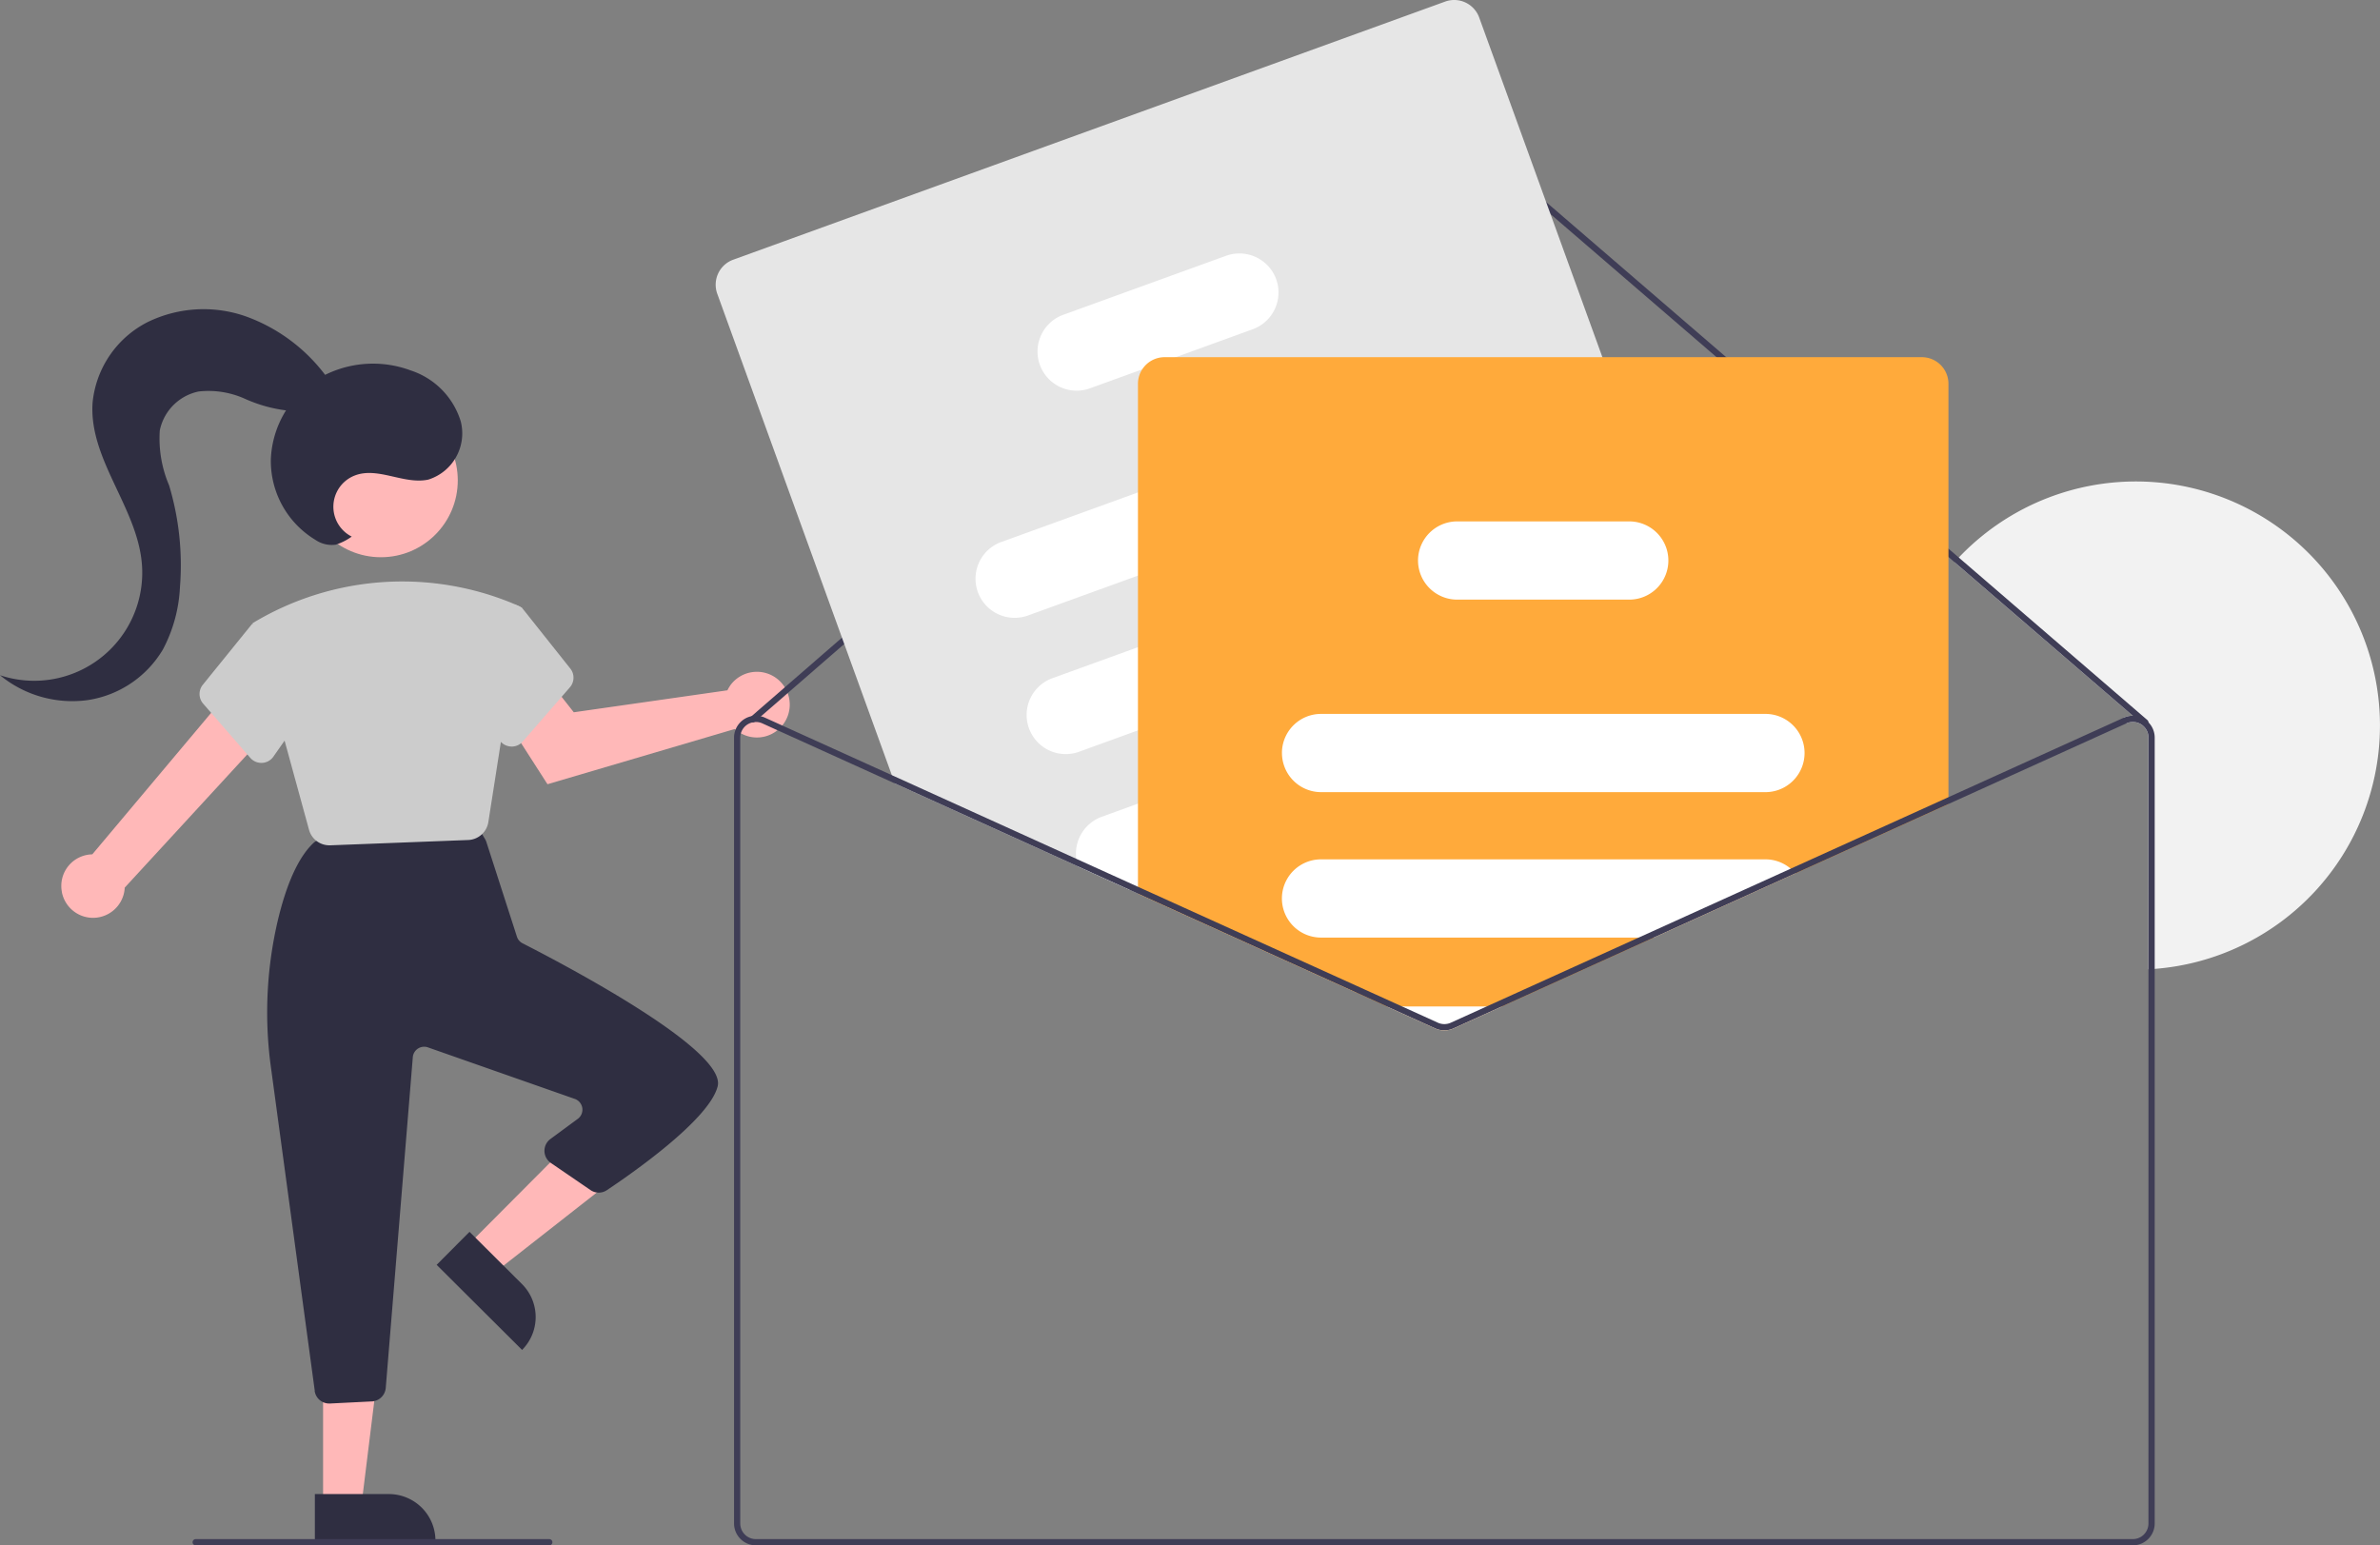 <svg xmlns="http://www.w3.org/2000/svg" width="187.879" height="122" viewBox="0 0 187.879 122">
  <rect x="0" y="0" width="187.879" height="122" fill="#808080" stroke="none"/>
  <g id="undraw_newsletter_re_wrob" transform="translate(0 -0.002)">
    <path id="Path_100" data-name="Path 100" d="M877.9,376.2a19.268,19.268,0,0,1-17.787,19.212c-.162.012-.327.025-.493.032V377.157a1.225,1.225,0,0,0-.454-.954.31.31,0,0,0-.054-.044.459.459,0,0,0-.057-.04,1.235,1.235,0,0,0-1.178-.086l-.205-.45a1.731,1.731,0,0,1,.714-.156l-14.071-12.122c.109-.124.222-.245.336-.366A19.27,19.27,0,0,1,877.9,376.2Z" transform="translate(-690.024 -318.921)" fill="#f2f2f2"/>
    <path id="Path_101" data-name="Path 101" d="M239.36,438.766a2.492,2.492,0,0,1,2.4-2.97l11.107-13.222,2.773,3.545-11.32,12.305a2.505,2.505,0,0,1-4.964.341Z" transform="translate(-234.474 -368.347)" fill="#ffb8b8"/>
    <path id="Path_102" data-name="Path 102" d="M397.941,418.878a2.6,2.6,0,0,0-.206.354l-12.128,1.734-1.842-2.338-3.892,2.318,3.658,5.7,14.791-4.36a2.593,2.593,0,1,0-.383-3.411Z" transform="translate(-340.312 -364.733)" fill="#ffb8b8"/>
    <path id="Path_103" data-name="Path 103" d="M149.426,372.778l2.146,2.137,9.264-7.261-3.167-3.154Z" transform="translate(-112.513 -274.456)" fill="#ffb8b8"/>
    <path id="Path_104" data-name="Path 104" d="M0,0H9.518V3.678H3.678A3.678,3.678,0,0,1,0,0H0Z" transform="translate(41.214 106.571) rotate(-135.123)" fill="#2f2e41"/>
    <path id="Path_105" data-name="Path 105" d="M103.244,445.374h3.029l1.441-11.682h-4.47Z" transform="translate(-77.739 -326.555)" fill="#ffb8b8"/>
    <path id="Path_106" data-name="Path 106" d="M0,0H9.518V3.678H3.678A3.677,3.677,0,0,1,0,0H0Z" transform="translate(34.374 121.63) rotate(179.997)" fill="#2f2e41"/>
    <path id="Path_107" data-name="Path 107" d="M308.846,511.136,305.4,485.7a31.855,31.855,0,0,1,.494-11.54c.708-3.041,1.664-5.148,2.842-6.261a1.166,1.166,0,0,1,.678-.309L320.8,466.4a1.163,1.163,0,0,1,1.114.557l.374.624a1.158,1.158,0,0,1,.109.241l2.408,7.465a.893.893,0,0,0,.447.525c3.791,1.936,16.107,8.47,15.4,11.289-.662,2.649-6.862,6.944-8.747,8.2a1.151,1.151,0,0,1-1.294-.01l-3.128-2.14a1.159,1.159,0,0,1-.033-1.89l2.157-1.589a.9.9,0,0,0-.236-1.577l-11.585-4.065a.9.9,0,0,0-1.2.777l-2.136,26.108a1.162,1.162,0,0,1-1.1,1.063l-3.305.165-.06,0a1.152,1.152,0,0,1-1.147-1Z" transform="translate(-283.999 -401.34)" fill="#2f2e41"/>
    <circle id="Ellipse_49" data-name="Ellipse 49" cx="6.067" cy="6.067" r="6.067" transform="translate(24.003 31.859)" fill="#ffb8b8"/>
    <path id="Path_108" data-name="Path 108" d="M304.864,408.4l-4.466-16.3.076-.052a22.847,22.847,0,0,1,20.993-1.3l.2.117-2.646,16.913a1.676,1.676,0,0,1-1.592,1.427l-10.89.419h-.066A1.668,1.668,0,0,1,304.864,408.4Z" transform="translate(-280.469 -342.888)" fill="#ccc"/>
    <path id="Path_109" data-name="Path 109" d="M287.5,413.023l-3.72-4.277a1.158,1.158,0,0,1-.026-1.49l3.888-4.8,2.985.814,1.583,5.539-2.885,4.122a1.153,1.153,0,0,1-.889.493l-.062,0A1.151,1.151,0,0,1,287.5,413.023Z" transform="translate(-267.744 -353.195)" fill="#ccc"/>
    <path id="Path_110" data-name="Path 110" d="M371.47,407.513a1.153,1.153,0,0,1-.889-.493L367.7,402.9l1.388-5.831,2.748-.75.513.245,3.807,4.786a1.158,1.158,0,0,1-.026,1.49l-3.72,4.277a1.151,1.151,0,0,1-.873.4Z" transform="translate(-331.142 -348.577)" fill="#ccc"/>
    <path id="Path_111" data-name="Path 111" d="M569.7,289.319a.242.242,0,0,1-.059.168.247.247,0,0,1-.348.027l-.828-.714-14.071-12.122-39.465-34a1.24,1.24,0,0,0-1.616,0l-53.146,46.172-.479.415a.239.239,0,0,1-.062.04.247.247,0,0,1-.126.02.253.253,0,0,1-.161-.082.246.246,0,0,1,.022-.348l.067-.059L512.989,242.3a1.741,1.741,0,0,1,2.263,0l39.478,34.013,14.884,12.826A.251.251,0,0,1,569.7,289.319Z" transform="translate(-400.1 -232.293)" fill="#3f3d56"/>
    <path id="Path_112" data-name="Path 112" d="M531.523,267.386l-.65-1.788-2.238-6.176-4.822-13.3-5.39-14.864L508.7,204.45a2.1,2.1,0,0,0-2.69-1.257l-56.2,20.377a2.1,2.1,0,0,0-1.257,2.69l13.782,38.008.235.65,14.466,6.556,4.066,1.843.66.3,17.216,7.8.667-.242,11.292-4.093,17.033-6.176,2.295-.832a2.1,2.1,0,0,0,1.26-2.69Z" transform="translate(-391.931 -203.065)" fill="#e6e6e6"/>
    <path id="Path_113" data-name="Path 113" d="M570.625,329.072a3.093,3.093,0,0,0-3.957-1.85l-22.238,8.066-10.738,3.893a3.087,3.087,0,1,0,2.1,5.805l8.634-3.13,24.345-8.826A3.093,3.093,0,0,0,570.625,329.072Z" transform="translate(-454.599 -296.41)" fill="#fff"/>
    <path id="Path_114" data-name="Path 114" d="M586.471,372.792a3.093,3.093,0,0,0-3.957-1.85l-3.767,1.366-22.386,8.117-6.823,2.473a3.089,3.089,0,0,0,2.1,5.808l4.718-1.712,28.26-10.247c.064-.022.126-.049.188-.077A3.087,3.087,0,0,0,586.471,372.792Z" transform="translate(-466.53 -329.33)" fill="#fff"/>
    <path id="Path_115" data-name="Path 115" d="M602.5,416.972a3.09,3.09,0,0,0-3.955-1.85l-10.565,3.831L579.8,421.92l-11.368,4.12-2.865,1.04a3.1,3.1,0,0,0-2.008,3.315,3.063,3.063,0,0,0,.148.61l4.066,1.843.66-.24h0l20.63-7.48,11.583-4.2a3.091,3.091,0,0,0,1.85-3.957Z" transform="translate(-478.597 -362.596)" fill="#fff"/>
    <path id="Path_116" data-name="Path 116" d="M570.346,286.092a3.093,3.093,0,0,0-3.957-1.85l-12.771,4.629a3.089,3.089,0,1,0,2.1,5.808l4.041-1.465,2.675-.971,6.057-2.2A3.091,3.091,0,0,0,570.346,286.092Z" transform="translate(-469.602 -264.047)" fill="#fff"/>
    <path id="Path_117" data-name="Path 117" d="M645.248,317.2H585.467a2.1,2.1,0,0,0-1.769.971,2.078,2.078,0,0,0-.331,1.129v40.256l17.216,7.8,2.426,1.1,3.831,1.737a1.734,1.734,0,0,0,1.428,0l3.831-1.737,11.991-5.435,11.176-5.067,12.082-5.474V319.295A2.1,2.1,0,0,0,645.248,317.2Z" transform="translate(-493.536 -289)" fill="#ffaa3b"/>
    <path id="Path_118" data-name="Path 118" d="M667.532,431.2H632.454a3.087,3.087,0,0,0-3.083,2.967.978.978,0,0,0,0,.121,3.092,3.092,0,0,0,3.088,3.088h35.078a3.088,3.088,0,0,0,0-6.176Z" transform="translate(-528.172 -374.838)" fill="#fff"/>
    <path id="Path_119" data-name="Path 119" d="M669.531,478.431a3.066,3.066,0,0,0-2-.736H632.455a3.088,3.088,0,1,0,0,6.176h26.272L669.9,478.8A3.109,3.109,0,0,0,669.531,478.431Z" transform="translate(-528.172 -409.851)" fill="#fff"/>
    <path id="Path_120" data-name="Path 120" d="M662.877,524.7l3.831,1.737a1.734,1.734,0,0,0,1.428,0l3.831-1.737Z" transform="translate(-553.405 -445.241)" fill="#fff"/>
    <path id="Path_121" data-name="Path 121" d="M692.441,371.723a3.089,3.089,0,0,0-2.9-2.028H675.955a3.09,3.09,0,0,0-2.811,1.813,3.053,3.053,0,0,0-.277,1.275,3.092,3.092,0,0,0,3.088,3.088h13.587a3.088,3.088,0,0,0,2.9-4.148Z" transform="translate(-560.927 -328.531)" fill="#fff"/>
    <path id="Path_122" data-name="Path 122" d="M525.691,449.317,513.7,454.751l-2.838,1.287a1.239,1.239,0,0,1-1.018,0l-2.838-1.287h-1.2l3.831,1.737a1.734,1.734,0,0,0,1.428,0l3.831-1.737,11.991-5.435Zm0,0L513.7,454.751l-2.838,1.287a1.239,1.239,0,0,1-1.018,0l-2.838-1.287h-1.2l3.831,1.737a1.734,1.734,0,0,0,1.428,0l3.831-1.737,11.991-5.435Zm0,0L513.7,454.751l-2.838,1.287a1.239,1.239,0,0,1-1.018,0l-2.838-1.287h-1.2l3.831,1.737a1.734,1.734,0,0,0,1.428,0l3.831-1.737,11.991-5.435Zm40.244-16.993a1.886,1.886,0,0,0-.3-.242,1.72,1.72,0,0,0-1.65-.121l-26.291,11.917-12,5.44L513.7,454.751l-2.838,1.287a1.239,1.239,0,0,1-1.018,0l-2.838-1.287-2.957-1.341-17.878-8.1,0,0-4.874-2.211-14.552-6.6-10.02-4.54a1.507,1.507,0,0,0-.319-.106,1.657,1.657,0,0,0-.739-.015,1.733,1.733,0,0,0-1.386,1.695v62.037a1.731,1.731,0,0,0,1.729,1.729H564.7a1.731,1.731,0,0,0,1.729-1.729V433.534A1.722,1.722,0,0,0,565.934,432.324Zm0,63.247a1.236,1.236,0,0,1-1.235,1.235H456.006a1.236,1.236,0,0,1-1.235-1.235V433.534a1.235,1.235,0,0,1,.566-1.038,1.276,1.276,0,0,1,.4-.168,1.105,1.105,0,0,1,.126-.02.962.962,0,0,1,.146-.01,1.228,1.228,0,0,1,.509.111l10.459,4.74,14.466,6.556,4.066,1.843.66.3,17.216,7.8,2.426,1.1,3.831,1.737a1.734,1.734,0,0,0,1.428,0l3.831-1.737,11.991-5.435,11.176-5.067,26.126-11.84a1.235,1.235,0,0,1,1.178.086.457.457,0,0,1,.057.04.311.311,0,0,1,.054.044,1.225,1.225,0,0,1,.455.954Zm-40.244-46.254L513.7,454.751l-2.838,1.287a1.239,1.239,0,0,1-1.018,0l-2.838-1.287h-1.2l3.831,1.737a1.734,1.734,0,0,0,1.428,0l3.831-1.737,11.991-5.435Zm0,0L513.7,454.751l-2.838,1.287a1.239,1.239,0,0,1-1.018,0l-2.838-1.287h-1.2l3.831,1.737a1.734,1.734,0,0,0,1.428,0l3.831-1.737,11.991-5.435Zm-40.184-3.767.66.3v-.539Zm40.184,3.767L513.7,454.751l-2.838,1.287a1.239,1.239,0,0,1-1.018,0l-2.838-1.287h-1.2l3.831,1.737a1.734,1.734,0,0,0,1.428,0l3.831-1.737,11.991-5.435Z" transform="translate(-396.335 -375.298)" fill="#3f3d56"/>
    <path id="Path_123" data-name="Path 123" d="M309.41,695.429H281.5a.247.247,0,1,1,0-.494H309.41a.247.247,0,1,1,0,.494Z" transform="translate(-266.05 -573.427)" fill="#3f3d56"/>
    <path id="Path_124" data-name="Path 124" d="M312.661,332.943a2.644,2.644,0,0,1,.244-4.824c1.831-.707,3.883.735,5.8.325a3.825,3.825,0,0,0,2.563-4.6,6.113,6.113,0,0,0-3.951-4.019,8.518,8.518,0,0,0-7.347.673,7.843,7.843,0,0,0-3.692,6.332,7.272,7.272,0,0,0,3.519,6.371,2.282,2.282,0,0,0,1.6.38A4.472,4.472,0,0,0,312.661,332.943Z" transform="translate(-284.897 -290.579)" fill="#2f2e41"/>
    <path id="Path_125" data-name="Path 125" d="M245.521,307.257a13.652,13.652,0,0,0-6.33-4.773,10.075,10.075,0,0,0-7.816.43,8.011,8.011,0,0,0-4.343,6.356c-.309,4.453,3.5,8.238,3.887,12.684a8.529,8.529,0,0,1-11.195,8.837,8.979,8.979,0,0,0,6.921,1.964,8.346,8.346,0,0,0,5.94-4,11.685,11.685,0,0,0,1.344-4.927,21.892,21.892,0,0,0-.857-8.027,9.41,9.41,0,0,1-.735-4.334,3.944,3.944,0,0,1,3.072-3.076,7,7,0,0,1,3.643.574,11.373,11.373,0,0,0,3.591.956,3.2,3.2,0,0,0,3.081-1.689Z" transform="translate(-219.723 -277.483)" fill="#2f2e41"/>
  </g>
</svg>

